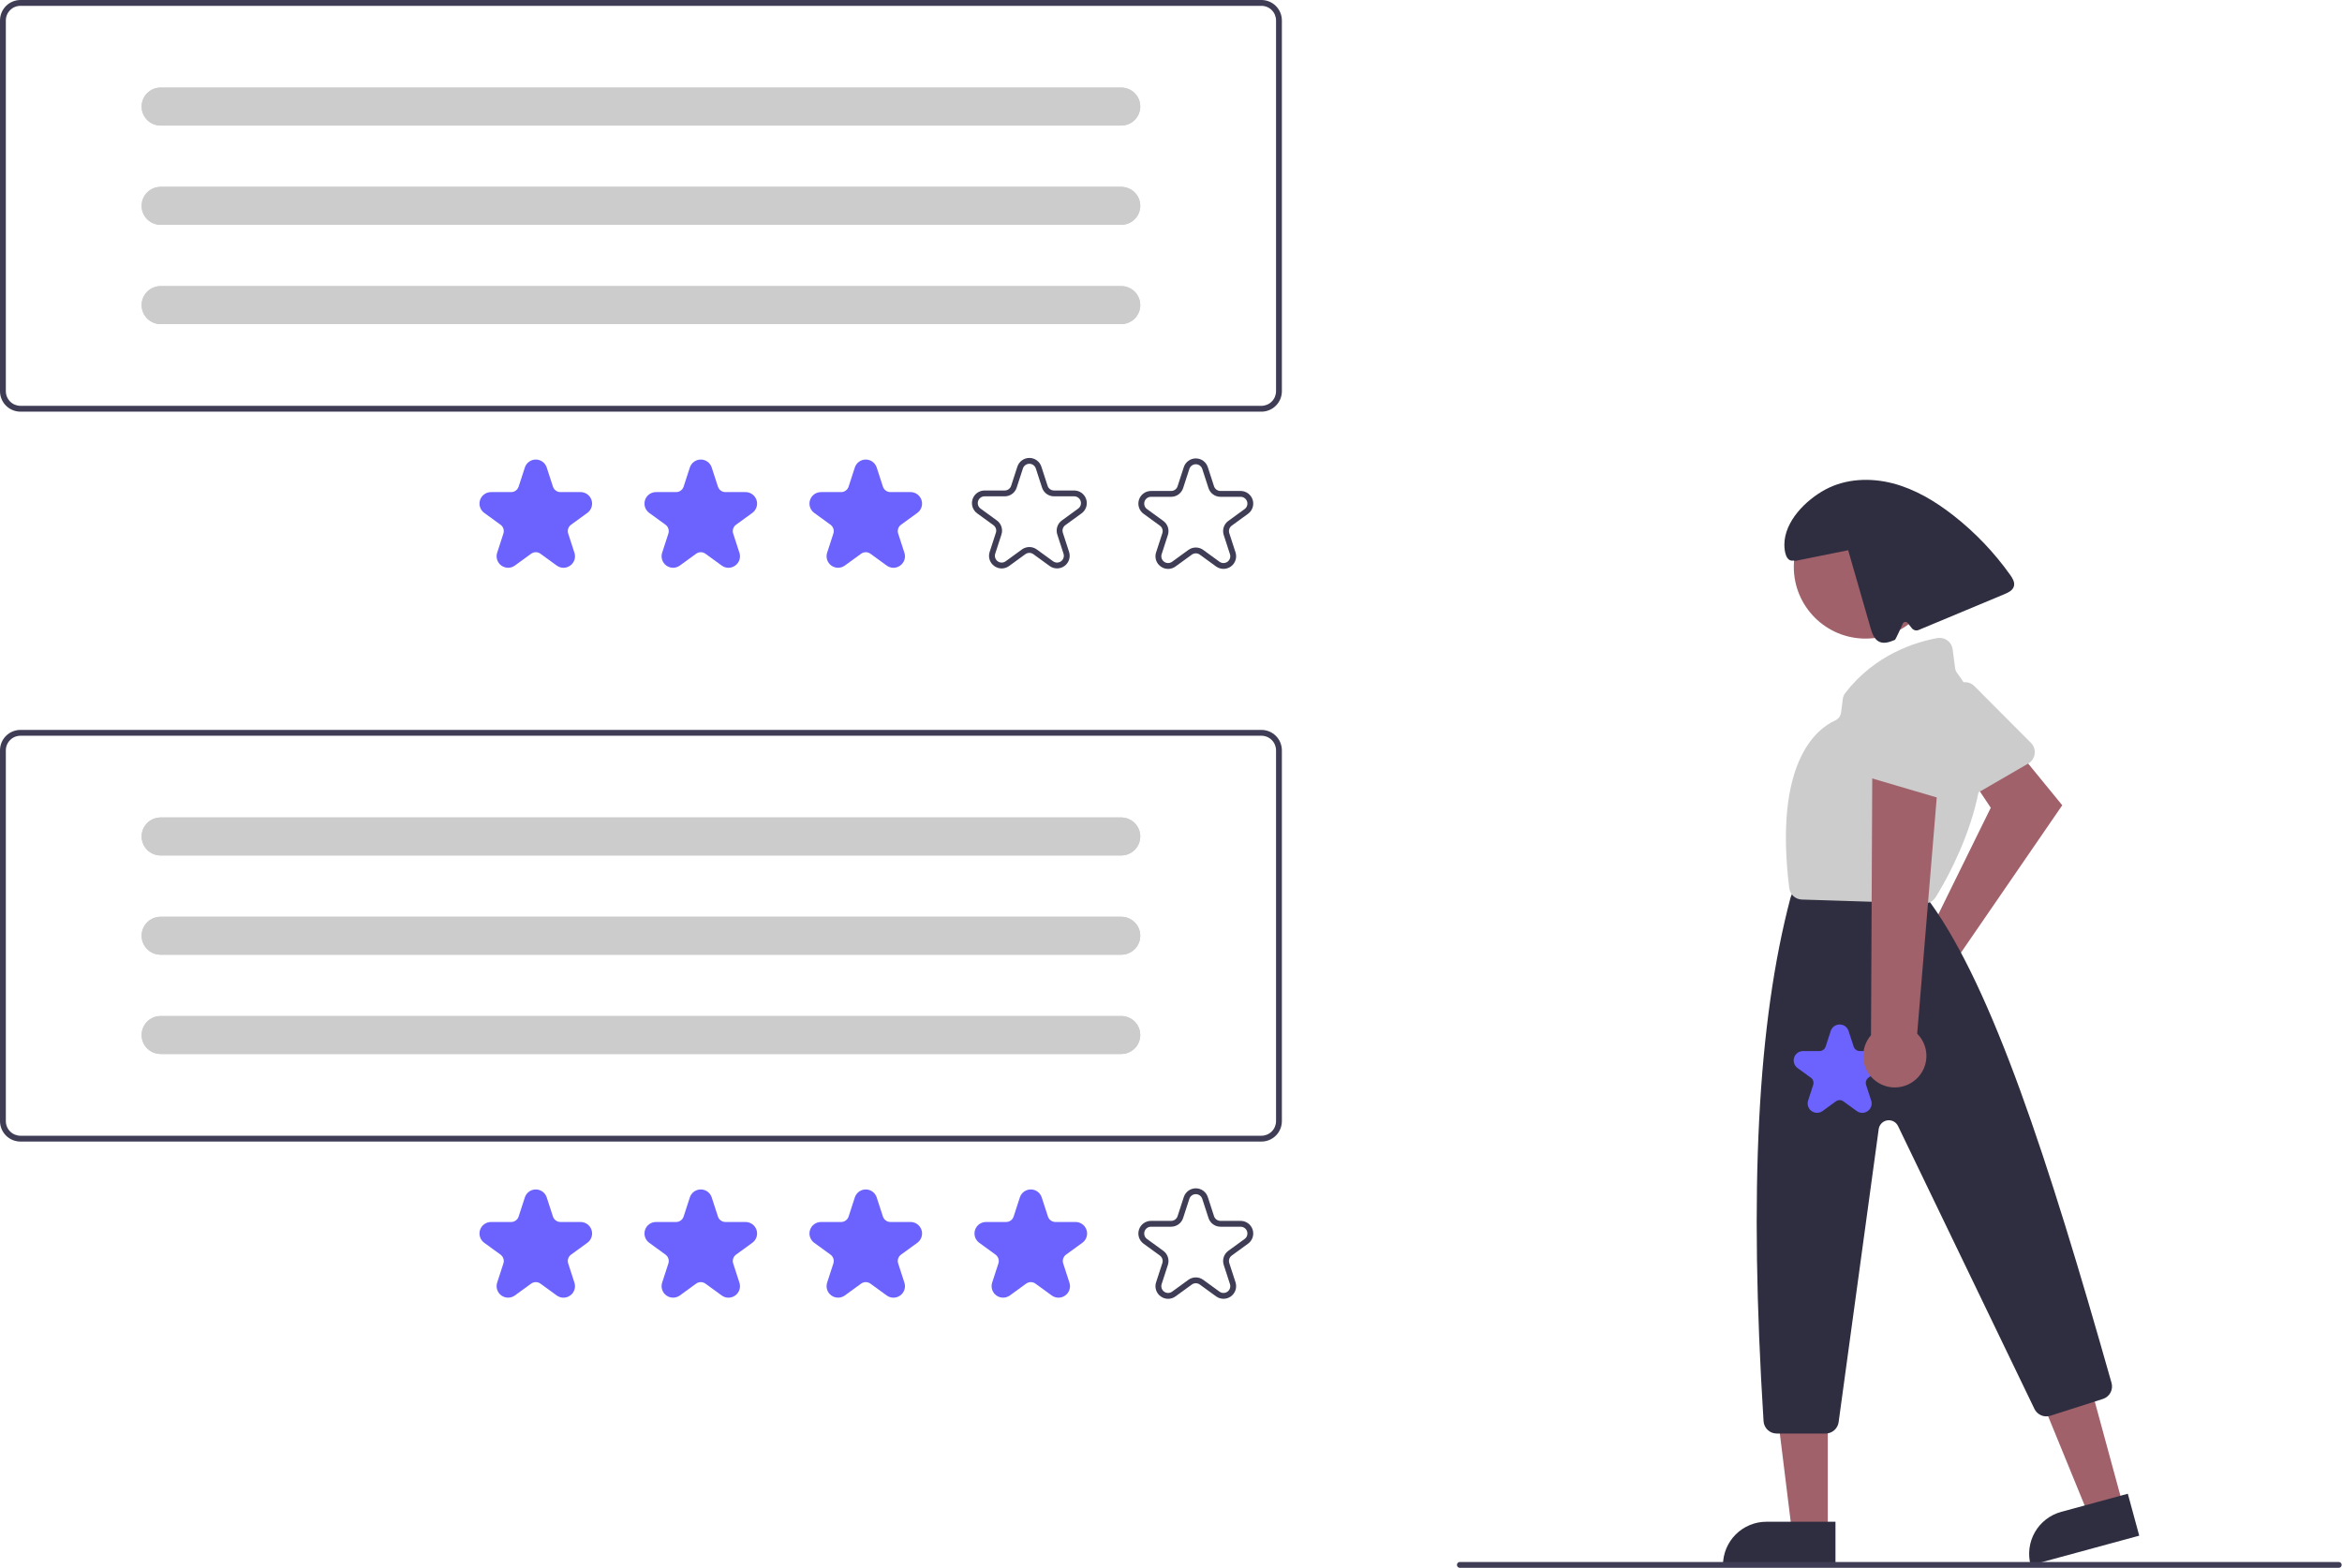 <svg width="233" height="156" viewBox="0 0 233 156" fill="none" xmlns="http://www.w3.org/2000/svg">
<g clip-path="url(#clip0_909_33634)">
<path d="M191.225 93.398C191.379 93.352 191.536 93.318 191.696 93.297L198.057 80.371L196.115 77.459L200.126 73.954L205.169 80.124L194.899 95.07C195.152 95.635 195.226 96.264 195.113 96.872C195 97.481 194.704 98.041 194.264 98.477C193.825 98.913 193.263 99.206 192.654 99.315C192.044 99.424 191.416 99.346 190.853 99.089C190.289 98.833 189.817 98.411 189.499 97.879C189.181 97.348 189.033 96.733 189.073 96.115C189.113 95.497 189.341 94.906 189.725 94.421C190.11 93.936 190.633 93.579 191.225 93.398Z" fill="#A0616A"/>
<path d="M202.083 75.739C201.996 75.831 201.897 75.909 201.788 75.972L195.279 79.745C195.122 79.836 194.949 79.893 194.769 79.913C194.589 79.933 194.407 79.916 194.235 79.862C194.062 79.809 193.902 79.72 193.766 79.601C193.629 79.483 193.519 79.337 193.442 79.174L190.276 72.485C190.141 72.204 190.112 71.883 190.194 71.582C190.276 71.281 190.464 71.02 190.722 70.846L194.757 68.101C195.009 67.93 195.313 67.852 195.616 67.88C195.92 67.909 196.203 68.043 196.418 68.259L202.058 73.918C202.298 74.159 202.435 74.484 202.439 74.824C202.444 75.163 202.316 75.492 202.083 75.739Z" fill="#CCCCCC"/>
<path d="M211.222 149.809L207.785 150.744L202.543 137.934L207.615 136.554L211.222 149.809Z" fill="#A0616A"/>
<path d="M205.064 150.43L211.691 148.627L212.827 152.8L202.026 155.738C201.877 155.19 201.837 154.618 201.909 154.055C201.981 153.492 202.163 152.948 202.445 152.455C202.727 151.962 203.104 151.53 203.553 151.182C204.002 150.835 204.516 150.579 205.064 150.43Z" fill="#2F2E41"/>
<path d="M181.842 152.431L178.28 152.431L176.586 138.694L181.842 138.694L181.842 152.431Z" fill="#A0616A"/>
<path d="M175.739 151.414H182.607V155.738H171.414C171.414 155.17 171.526 154.608 171.743 154.083C171.961 153.559 172.279 153.082 172.681 152.68C173.082 152.279 173.559 151.96 174.084 151.743C174.608 151.525 175.171 151.414 175.739 151.414Z" fill="#2F2E41"/>
<path d="M185.596 63.541C189.537 63.541 192.731 60.346 192.731 56.406C192.731 52.465 189.537 49.27 185.596 49.27C181.655 49.27 178.461 52.465 178.461 56.406C178.461 60.346 181.655 63.541 185.596 63.541Z" fill="#A0616A"/>
<path d="M181.625 142.637H176.758C176.425 142.636 176.105 142.509 175.863 142.282C175.62 142.054 175.473 141.742 175.452 141.41C174.002 118.356 174.85 101.818 178.122 89.366C178.136 89.311 178.154 89.258 178.175 89.205L178.435 88.554C178.531 88.311 178.699 88.102 178.915 87.956C179.132 87.809 179.388 87.731 179.649 87.732H189.657C189.846 87.732 190.032 87.772 190.204 87.851C190.375 87.93 190.527 88.045 190.65 88.188L192.009 89.775C192.036 89.805 192.061 89.837 192.085 89.87C198.215 98.418 203.708 115.131 210.07 137.593C210.164 137.92 210.127 138.27 209.966 138.57C209.806 138.869 209.535 139.094 209.211 139.196L203.98 140.87C203.68 140.964 203.356 140.948 203.067 140.824C202.777 140.699 202.542 140.475 202.404 140.192L188.831 112.041C188.736 111.844 188.581 111.683 188.387 111.582C188.194 111.48 187.973 111.444 187.757 111.478C187.541 111.512 187.342 111.615 187.189 111.771C187.036 111.927 186.938 112.128 186.908 112.344L182.92 141.507C182.876 141.819 182.721 142.106 182.483 142.313C182.245 142.521 181.941 142.636 181.625 142.637Z" fill="#2F2E41"/>
<path d="M191.463 89.891C191.449 89.891 191.436 89.89 191.422 89.89L179.265 89.506C178.952 89.497 178.653 89.377 178.422 89.166C178.192 88.955 178.044 88.668 178.007 88.358C176.466 75.883 180.693 72.541 182.581 71.683C182.739 71.612 182.876 71.501 182.978 71.362C183.081 71.222 183.145 71.058 183.166 70.886L183.329 69.579C183.357 69.348 183.446 69.129 183.588 68.944C186.549 65.108 190.593 63.88 192.739 63.489C192.913 63.458 193.092 63.462 193.264 63.502C193.437 63.542 193.599 63.616 193.742 63.721C193.885 63.825 194.005 63.958 194.094 64.11C194.184 64.263 194.242 64.432 194.265 64.607L194.51 66.485C194.535 66.664 194.606 66.833 194.717 66.976C200.893 75.05 194.013 86.971 192.571 89.278C192.453 89.465 192.289 89.62 192.096 89.727C191.902 89.834 191.684 89.89 191.463 89.891Z" fill="#CCCCCC"/>
<path d="M199.993 57.209C198.401 54.968 196.493 52.969 194.327 51.277C192.526 49.87 190.522 48.669 188.311 48.094C186.099 47.519 183.657 47.617 181.64 48.689C179.622 49.761 177.536 51.892 177.523 54.176C177.52 54.91 177.706 55.904 178.429 55.776L178.638 55.804C180.382 55.452 182.126 55.1 183.869 54.748C184.612 57.325 185.355 59.902 186.097 62.48C186.254 63.023 186.464 63.63 186.979 63.862C187.465 64.08 188.026 63.874 188.518 63.669C188.599 63.636 189.293 62.077 189.293 62.077C189.31 62.028 189.34 61.985 189.38 61.952C189.42 61.919 189.468 61.897 189.519 61.888C189.57 61.88 189.622 61.885 189.67 61.903C189.719 61.922 189.761 61.953 189.793 61.993L190.206 62.509C190.285 62.607 190.393 62.677 190.516 62.709C190.638 62.74 190.767 62.73 190.883 62.682C193.727 61.495 196.571 60.308 199.414 59.121C199.807 58.957 200.246 58.742 200.36 58.332C200.47 57.939 200.229 57.541 199.993 57.209Z" fill="#2F2E41"/>
<path d="M232.677 156H145.236C145.159 156 145.085 155.969 145.03 155.915C144.976 155.86 144.945 155.786 144.945 155.709C144.945 155.632 144.976 155.559 145.03 155.504C145.085 155.45 145.159 155.419 145.236 155.419H232.677C232.754 155.419 232.828 155.45 232.883 155.504C232.937 155.559 232.968 155.632 232.968 155.709C232.968 155.786 232.937 155.86 232.883 155.915C232.828 155.969 232.754 156 232.677 156Z" fill="#3F3D56"/>
<path d="M185.271 110.729C185.073 110.728 184.881 110.665 184.722 110.547L183.4 109.587C183.29 109.507 183.158 109.463 183.022 109.463C182.886 109.463 182.753 109.507 182.644 109.587L181.321 110.547C181.162 110.663 180.97 110.726 180.773 110.726C180.576 110.726 180.384 110.663 180.224 110.547C180.065 110.432 179.946 110.268 179.885 110.081C179.824 109.893 179.824 109.691 179.885 109.504L180.39 107.949C180.432 107.82 180.432 107.681 180.39 107.552C180.348 107.423 180.266 107.31 180.156 107.23L178.834 106.27C178.675 106.154 178.556 105.99 178.495 105.803C178.434 105.615 178.434 105.413 178.495 105.226C178.556 105.038 178.675 104.875 178.834 104.759C178.994 104.643 179.186 104.581 179.383 104.581H181.017C181.153 104.581 181.285 104.538 181.395 104.458C181.505 104.379 181.587 104.266 181.629 104.137L182.134 102.582C182.195 102.395 182.313 102.231 182.473 102.115C182.632 101.999 182.825 101.937 183.022 101.937C183.219 101.937 183.411 101.999 183.57 102.115C183.73 102.231 183.849 102.395 183.909 102.582L184.415 104.137C184.456 104.266 184.538 104.379 184.648 104.458C184.758 104.538 184.89 104.581 185.026 104.581H186.661C186.858 104.581 187.05 104.643 187.209 104.759C187.369 104.875 187.487 105.038 187.548 105.226C187.609 105.413 187.609 105.615 187.548 105.803C187.488 105.99 187.369 106.154 187.209 106.27L185.887 107.23C185.777 107.31 185.695 107.423 185.653 107.552C185.611 107.681 185.611 107.82 185.653 107.949L186.159 109.504C186.222 109.691 186.223 109.894 186.162 110.082C186.101 110.27 185.981 110.433 185.819 110.547C185.66 110.665 185.468 110.728 185.271 110.729Z" fill="#6C63FF"/>
<path d="M190.327 107.621C190.701 107.359 191.012 107.019 191.24 106.623C191.467 106.228 191.606 105.787 191.644 105.333C191.683 104.878 191.622 104.421 191.465 103.992C191.308 103.564 191.059 103.175 190.736 102.853L192.994 75.584L186.27 76.508L186.142 103.004C185.638 103.583 185.364 104.327 185.371 105.095C185.379 105.863 185.668 106.602 186.184 107.171C186.7 107.74 187.406 108.1 188.17 108.183C188.934 108.266 189.701 108.066 190.327 107.621Z" fill="#A0616A"/>
<path d="M193.434 79.511C193.309 79.51 193.183 79.492 193.063 79.457L185.845 77.334C185.671 77.283 185.51 77.196 185.372 77.08C185.233 76.963 185.121 76.82 185.041 76.657C184.961 76.495 184.915 76.318 184.908 76.137C184.9 75.957 184.929 75.776 184.994 75.608L187.666 68.707C187.777 68.416 187.989 68.174 188.264 68.026C188.539 67.879 188.858 67.834 189.162 67.902L193.931 68.939C194.229 69.004 194.494 69.17 194.682 69.41C194.87 69.65 194.968 69.948 194.96 70.252L194.738 78.239C194.729 78.579 194.587 78.901 194.344 79.139C194.101 79.376 193.774 79.509 193.434 79.511Z" fill="#CCCCCC"/>
<path d="M125.497 113.587H2.034C1.494 113.586 0.978 113.372 0.596 112.991C0.215 112.609 0.001 112.092 0 111.553V74.659C0.001 74.12 0.215 73.603 0.596 73.222C0.978 72.841 1.494 72.627 2.034 72.626H125.497C126.036 72.627 126.553 72.841 126.935 73.222C127.316 73.603 127.53 74.12 127.531 74.659V111.553C127.53 112.092 127.316 112.609 126.935 112.991C126.553 113.372 126.036 113.586 125.497 113.587ZM2.034 73.207C1.648 73.207 1.279 73.361 1.007 73.633C0.735 73.905 0.581 74.274 0.581 74.659V111.553C0.581 111.938 0.735 112.308 1.007 112.58C1.279 112.852 1.648 113.005 2.034 113.006H125.497C125.882 113.005 126.252 112.852 126.524 112.58C126.796 112.308 126.949 111.938 126.95 111.553V74.659C126.949 74.274 126.796 73.905 126.524 73.633C126.252 73.361 125.882 73.207 125.497 73.207H2.034Z" fill="#3F3D56"/>
<path d="M56.06 129.121C55.818 129.12 55.582 129.042 55.388 128.899L53.768 127.722C53.633 127.624 53.471 127.571 53.305 127.571C53.138 127.571 52.976 127.624 52.842 127.722L51.222 128.899C51.026 129.041 50.791 129.117 50.55 129.117C50.308 129.117 50.073 129.041 49.877 128.899C49.682 128.757 49.537 128.557 49.462 128.327C49.387 128.097 49.387 127.85 49.462 127.62L50.081 125.716C50.132 125.558 50.133 125.387 50.081 125.229C50.03 125.071 49.929 124.933 49.794 124.835L48.175 123.658C47.979 123.516 47.834 123.316 47.759 123.086C47.684 122.857 47.684 122.609 47.759 122.38C47.834 122.15 47.979 121.95 48.175 121.808C48.37 121.666 48.605 121.589 48.847 121.589H50.849C51.016 121.59 51.178 121.537 51.312 121.439C51.447 121.342 51.547 121.204 51.598 121.045L52.217 119.141C52.292 118.911 52.437 118.711 52.632 118.569C52.828 118.427 53.063 118.351 53.305 118.351C53.546 118.351 53.782 118.427 53.977 118.569C54.172 118.711 54.318 118.911 54.392 119.141L55.011 121.045C55.062 121.204 55.162 121.342 55.297 121.439C55.431 121.537 55.594 121.59 55.76 121.589H57.763C58.004 121.589 58.239 121.666 58.435 121.808C58.63 121.95 58.776 122.15 58.85 122.38C58.925 122.609 58.925 122.857 58.85 123.086C58.776 123.316 58.63 123.516 58.435 123.658L56.815 124.835C56.68 124.933 56.58 125.071 56.528 125.229C56.477 125.387 56.477 125.558 56.529 125.716L57.147 127.62C57.225 127.85 57.226 128.098 57.151 128.328C57.076 128.559 56.929 128.759 56.732 128.899C56.537 129.042 56.302 129.12 56.06 129.121Z" fill="#6C63FF"/>
<path d="M72.474 129.121C72.232 129.12 71.996 129.042 71.802 128.899L70.182 127.722C70.047 127.624 69.885 127.571 69.719 127.571C69.552 127.571 69.39 127.624 69.256 127.722L67.636 128.899C67.44 129.041 67.205 129.117 66.963 129.117C66.722 129.117 66.487 129.041 66.291 128.899C66.096 128.757 65.951 128.557 65.876 128.327C65.801 128.097 65.801 127.85 65.876 127.62L66.495 125.716C66.546 125.558 66.546 125.387 66.495 125.229C66.444 125.071 66.343 124.933 66.209 124.835L64.588 123.658C64.393 123.516 64.248 123.316 64.173 123.086C64.099 122.857 64.099 122.609 64.173 122.38C64.248 122.15 64.393 121.95 64.589 121.808C64.784 121.666 65.019 121.589 65.261 121.589H67.263C67.43 121.59 67.592 121.537 67.726 121.439C67.861 121.342 67.961 121.204 68.012 121.045L68.631 119.141C68.706 118.911 68.851 118.711 69.046 118.569C69.242 118.427 69.477 118.351 69.719 118.351C69.96 118.351 70.195 118.427 70.391 118.569C70.586 118.711 70.732 118.911 70.806 119.141L71.425 121.045C71.476 121.204 71.576 121.342 71.711 121.439C71.846 121.537 72.008 121.59 72.174 121.589H74.177C74.418 121.589 74.653 121.666 74.849 121.808C75.044 121.95 75.189 122.15 75.264 122.38C75.339 122.609 75.339 122.857 75.264 123.086C75.189 123.316 75.044 123.516 74.849 123.658L73.229 124.835C73.094 124.933 72.994 125.071 72.942 125.229C72.891 125.387 72.891 125.558 72.943 125.716L73.561 127.62C73.639 127.85 73.64 128.098 73.565 128.328C73.49 128.559 73.343 128.759 73.146 128.899C72.951 129.042 72.716 129.12 72.474 129.121Z" fill="#6C63FF"/>
<path d="M88.888 129.121C88.646 129.12 88.41 129.042 88.216 128.899L86.596 127.722C86.461 127.624 86.299 127.571 86.133 127.571C85.966 127.571 85.804 127.624 85.67 127.722L84.05 128.899C83.854 129.041 83.619 129.117 83.378 129.117C83.136 129.117 82.901 129.041 82.705 128.899C82.51 128.757 82.365 128.557 82.29 128.327C82.215 128.097 82.215 127.85 82.29 127.62L82.909 125.716C82.96 125.558 82.961 125.387 82.909 125.229C82.858 125.071 82.757 124.933 82.623 124.835L81.003 123.658C80.807 123.516 80.662 123.316 80.587 123.086C80.513 122.857 80.513 122.609 80.587 122.38C80.662 122.15 80.807 121.95 81.003 121.808C81.198 121.666 81.433 121.589 81.675 121.589H83.677C83.844 121.59 84.006 121.537 84.14 121.439C84.275 121.342 84.375 121.204 84.426 121.045L85.045 119.141C85.12 118.911 85.265 118.711 85.46 118.569C85.656 118.427 85.891 118.351 86.133 118.351C86.374 118.351 86.609 118.427 86.805 118.569C87 118.711 87.146 118.911 87.22 119.141L87.839 121.045C87.89 121.204 87.99 121.342 88.125 121.439C88.26 121.537 88.422 121.59 88.588 121.589H90.591C90.832 121.589 91.067 121.666 91.263 121.808C91.458 121.95 91.603 122.15 91.678 122.38C91.753 122.609 91.753 122.857 91.678 123.086C91.604 123.316 91.458 123.516 91.263 123.658L89.643 124.835C89.508 124.933 89.408 125.071 89.356 125.229C89.305 125.387 89.305 125.558 89.357 125.716L89.975 127.62C90.053 127.85 90.054 128.098 89.979 128.328C89.904 128.559 89.757 128.759 89.56 128.899C89.365 129.042 89.13 129.12 88.888 129.121Z" fill="#6C63FF"/>
<path d="M105.306 129.121C105.064 129.12 104.828 129.042 104.634 128.899L103.014 127.722C102.879 127.624 102.717 127.571 102.551 127.571C102.384 127.571 102.222 127.624 102.088 127.722L100.468 128.899C100.272 129.041 100.037 129.117 99.796 129.117C99.554 129.117 99.319 129.041 99.124 128.899C98.928 128.757 98.783 128.557 98.708 128.327C98.633 128.097 98.633 127.85 98.708 127.62L99.327 125.716C99.379 125.558 99.379 125.387 99.327 125.229C99.276 125.071 99.175 124.933 99.04 124.835L97.421 123.658C97.225 123.516 97.08 123.316 97.005 123.086C96.931 122.857 96.931 122.609 97.005 122.38C97.08 122.15 97.225 121.95 97.421 121.808C97.616 121.666 97.851 121.589 98.093 121.589H100.095C100.262 121.59 100.424 121.537 100.558 121.439C100.693 121.342 100.793 121.204 100.844 121.045L101.463 119.141C101.538 118.911 101.683 118.711 101.878 118.569C102.074 118.427 102.309 118.351 102.551 118.351C102.792 118.351 103.028 118.427 103.223 118.569C103.418 118.711 103.564 118.911 103.638 119.141L104.257 121.045C104.308 121.204 104.408 121.342 104.543 121.439C104.678 121.537 104.84 121.59 105.006 121.589H107.009C107.25 121.589 107.485 121.666 107.681 121.808C107.876 121.95 108.022 122.15 108.096 122.38C108.171 122.609 108.171 122.857 108.096 123.086C108.022 123.316 107.876 123.516 107.681 123.658L106.061 124.835C105.926 124.933 105.826 125.071 105.774 125.229C105.723 125.387 105.723 125.558 105.775 125.716L106.393 127.62C106.471 127.85 106.472 128.098 106.397 128.328C106.323 128.559 106.176 128.759 105.978 128.899C105.783 129.042 105.548 129.12 105.306 129.121Z" fill="#6C63FF"/>
<path d="M116.213 129.234C115.947 129.233 115.689 129.148 115.475 128.99C115.258 128.836 115.096 128.616 115.014 128.363C114.932 128.11 114.933 127.837 115.018 127.585L115.637 125.681C115.681 125.545 115.681 125.399 115.637 125.264C115.593 125.128 115.507 125.01 115.392 124.926L113.772 123.749C113.557 123.593 113.397 123.373 113.315 123.121C113.233 122.869 113.233 122.597 113.315 122.345C113.397 122.092 113.557 121.873 113.772 121.717C113.986 121.561 114.245 121.477 114.51 121.477H116.513C116.655 121.477 116.794 121.432 116.91 121.348C117.025 121.264 117.111 121.146 117.155 121.01L117.773 119.106C117.855 118.854 118.015 118.634 118.23 118.478C118.444 118.322 118.703 118.238 118.968 118.238C119.233 118.238 119.492 118.322 119.706 118.478C119.921 118.634 120.081 118.854 120.163 119.106L120.781 121.01C120.825 121.146 120.911 121.264 121.026 121.348C121.142 121.432 121.281 121.477 121.424 121.477H123.426C123.691 121.477 123.95 121.561 124.164 121.717C124.379 121.873 124.539 122.093 124.621 122.345C124.703 122.597 124.703 122.869 124.621 123.121C124.539 123.373 124.379 123.593 124.164 123.749L122.544 124.926C122.429 125.01 122.343 125.128 122.299 125.264C122.255 125.399 122.255 125.545 122.299 125.681L122.918 127.585C123 127.838 123 128.109 122.918 128.362C122.836 128.614 122.676 128.834 122.461 128.99C122.247 129.146 121.988 129.23 121.723 129.23C121.458 129.23 121.199 129.146 120.985 128.99L119.365 127.813C119.25 127.729 119.111 127.683 118.968 127.683C118.825 127.683 118.686 127.729 118.571 127.813L116.951 128.99C116.737 129.148 116.479 129.233 116.213 129.234ZM118.968 127.102C119.233 127.102 119.492 127.186 119.706 127.343L121.326 128.52C121.442 128.604 121.58 128.649 121.723 128.649C121.866 128.649 122.005 128.604 122.12 128.52C122.235 128.436 122.321 128.318 122.365 128.182C122.409 128.047 122.409 127.901 122.365 127.765L121.746 125.861C121.664 125.608 121.664 125.336 121.746 125.084C121.828 124.832 121.988 124.612 122.203 124.456L123.823 123.279C123.938 123.195 124.024 123.077 124.068 122.942C124.112 122.806 124.112 122.66 124.068 122.524C124.024 122.389 123.938 122.271 123.823 122.187C123.707 122.103 123.568 122.058 123.426 122.058H121.424C121.158 122.058 120.899 121.975 120.685 121.819C120.47 121.663 120.31 121.442 120.229 121.19L119.61 119.286C119.566 119.15 119.48 119.032 119.365 118.948C119.249 118.864 119.111 118.819 118.968 118.819C118.825 118.819 118.686 118.864 118.571 118.948C118.456 119.032 118.37 119.15 118.326 119.286L117.707 121.19C117.626 121.442 117.466 121.663 117.251 121.819C117.037 121.975 116.778 122.058 116.512 122.058H114.51C114.368 122.058 114.229 122.103 114.113 122.187C113.998 122.271 113.912 122.389 113.868 122.524C113.824 122.66 113.824 122.806 113.868 122.942C113.912 123.077 113.998 123.195 114.113 123.279L115.733 124.456C115.948 124.612 116.108 124.832 116.19 125.084C116.272 125.336 116.272 125.608 116.19 125.861L115.571 127.765C115.527 127.901 115.527 128.047 115.571 128.182C115.615 128.318 115.701 128.436 115.816 128.52C115.931 128.604 116.07 128.649 116.213 128.649C116.355 128.649 116.494 128.604 116.61 128.52L118.23 127.343C118.444 127.186 118.703 127.102 118.968 127.102Z" fill="#3F3D56"/>
<path d="M15.978 81.341C15.477 81.341 14.997 81.54 14.643 81.894C14.289 82.248 14.09 82.728 14.09 83.229C14.09 83.73 14.289 84.21 14.643 84.564C14.997 84.918 15.477 85.117 15.978 85.117H111.554C112.054 85.117 112.535 84.918 112.889 84.564C113.243 84.21 113.442 83.73 113.442 83.229C113.442 82.728 113.243 82.248 112.889 81.894C112.535 81.54 112.054 81.341 111.554 81.341H15.978Z" fill="#CCCCCC"/>
<path d="M15.978 91.218C15.477 91.218 14.997 91.417 14.643 91.771C14.289 92.125 14.09 92.605 14.09 93.106C14.09 93.607 14.289 94.087 14.643 94.441C14.997 94.795 15.477 94.994 15.978 94.994H111.554C112.054 94.994 112.535 94.795 112.889 94.441C113.243 94.087 113.442 93.607 113.442 93.106C113.442 92.605 113.243 92.125 112.889 91.771C112.535 91.417 112.054 91.218 111.554 91.218H15.978Z" fill="#CCCCCC"/>
<path d="M15.978 101.095C15.477 101.095 14.997 101.294 14.643 101.648C14.289 102.002 14.09 102.483 14.09 102.983C14.09 103.484 14.289 103.965 14.643 104.319C14.997 104.673 15.477 104.872 15.978 104.872H111.554C112.054 104.872 112.535 104.673 112.889 104.319C113.243 103.965 113.442 103.484 113.442 102.983C113.442 102.483 113.243 102.002 112.889 101.648C112.535 101.294 112.054 101.095 111.554 101.095H15.978Z" fill="#CCCCCC"/>
<path d="M15.978 81.341C15.477 81.341 14.997 81.54 14.643 81.894C14.289 82.248 14.09 82.728 14.09 83.229C14.09 83.73 14.289 84.21 14.643 84.564C14.997 84.918 15.477 85.117 15.978 85.117H111.554C112.054 85.117 112.535 84.918 112.889 84.564C113.243 84.21 113.442 83.73 113.442 83.229C113.442 82.728 113.243 82.248 112.889 81.894C112.535 81.54 112.054 81.341 111.554 81.341H15.978Z" fill="#CCCCCC"/>
<path d="M15.978 91.218C15.477 91.218 14.997 91.417 14.643 91.771C14.289 92.125 14.09 92.605 14.09 93.106C14.09 93.607 14.289 94.087 14.643 94.441C14.997 94.795 15.477 94.994 15.978 94.994H111.554C112.054 94.994 112.535 94.795 112.889 94.441C113.243 94.087 113.442 93.607 113.442 93.106C113.442 92.605 113.243 92.125 112.889 91.771C112.535 91.417 112.054 91.218 111.554 91.218H15.978Z" fill="#CCCCCC"/>
<path d="M15.978 101.095C15.477 101.095 14.997 101.294 14.643 101.648C14.289 102.002 14.09 102.483 14.09 102.983C14.09 103.484 14.289 103.965 14.643 104.319C14.997 104.673 15.477 104.872 15.978 104.872H111.554C112.054 104.872 112.535 104.673 112.889 104.319C113.243 103.965 113.442 103.484 113.442 102.983C113.442 102.483 113.243 102.002 112.889 101.648C112.535 101.294 112.054 101.095 111.554 101.095H15.978Z" fill="#CCCCCC"/>
<path d="M125.497 40.961H2.034C1.494 40.96 0.978 40.746 0.596 40.365C0.215 39.983 0.001 39.467 0 38.927V2.034C0.001 1.494 0.215 0.978 0.596 0.596C0.978 0.215 1.494 0.001 2.034 0H125.497C126.036 0.001 126.553 0.215 126.935 0.596C127.316 0.978 127.53 1.494 127.531 2.034V38.927C127.53 39.467 127.316 39.983 126.935 40.365C126.553 40.746 126.036 40.96 125.497 40.961ZM2.034 0.581C1.648 0.581 1.279 0.735 1.007 1.007C0.735 1.279 0.581 1.648 0.581 2.034V38.927C0.581 39.312 0.735 39.682 1.007 39.954C1.279 40.226 1.648 40.379 2.034 40.38H125.497C125.882 40.379 126.252 40.226 126.524 39.954C126.796 39.682 126.949 39.312 126.95 38.927V2.034C126.949 1.648 126.796 1.279 126.524 1.007C126.252 0.735 125.882 0.581 125.497 0.581H2.034Z" fill="#3F3D56"/>
<path d="M56.06 56.496C55.818 56.495 55.582 56.417 55.388 56.273L53.768 55.096C53.633 54.998 53.471 54.945 53.305 54.945C53.138 54.945 52.976 54.998 52.842 55.096L51.222 56.273C51.026 56.415 50.791 56.492 50.55 56.492C50.308 56.492 50.073 56.415 49.877 56.273C49.682 56.131 49.537 55.931 49.462 55.702C49.387 55.472 49.387 55.224 49.462 54.995L50.081 53.09C50.132 52.932 50.133 52.762 50.081 52.603C50.03 52.445 49.929 52.307 49.794 52.21L48.175 51.033C47.979 50.891 47.834 50.691 47.759 50.461C47.684 50.231 47.684 49.984 47.759 49.754C47.834 49.525 47.979 49.324 48.175 49.182C48.37 49.04 48.605 48.964 48.847 48.964H50.849C51.016 48.964 51.178 48.912 51.312 48.814C51.447 48.716 51.547 48.578 51.598 48.42L52.217 46.515C52.292 46.286 52.437 46.086 52.632 45.944C52.828 45.802 53.063 45.725 53.305 45.725C53.546 45.725 53.782 45.802 53.977 45.944C54.172 46.086 54.318 46.286 54.392 46.515L55.011 48.42C55.062 48.578 55.162 48.716 55.297 48.814C55.431 48.912 55.594 48.964 55.76 48.964H57.763C58.004 48.964 58.239 49.041 58.435 49.182C58.63 49.324 58.776 49.525 58.85 49.754C58.925 49.984 58.925 50.231 58.85 50.461C58.776 50.691 58.63 50.891 58.435 51.033L56.815 52.21C56.68 52.307 56.58 52.445 56.528 52.603C56.477 52.762 56.477 52.932 56.529 53.09L57.147 54.995C57.225 55.224 57.226 55.472 57.151 55.703C57.076 55.933 56.929 56.133 56.732 56.273C56.537 56.417 56.302 56.495 56.06 56.496Z" fill="#6C63FF"/>
<path d="M72.474 56.496C72.232 56.495 71.996 56.417 71.802 56.273L70.182 55.096C70.047 54.998 69.885 54.945 69.719 54.945C69.552 54.945 69.39 54.998 69.256 55.096L67.636 56.273C67.44 56.415 67.205 56.492 66.963 56.492C66.722 56.492 66.487 56.415 66.291 56.273C66.096 56.131 65.951 55.931 65.876 55.702C65.801 55.472 65.801 55.224 65.876 54.995L66.495 53.09C66.546 52.932 66.546 52.762 66.495 52.603C66.444 52.445 66.343 52.307 66.209 52.21L64.588 51.033C64.393 50.891 64.248 50.691 64.173 50.461C64.099 50.231 64.099 49.984 64.173 49.754C64.248 49.525 64.393 49.324 64.589 49.182C64.784 49.041 65.019 48.964 65.261 48.964H67.263C67.43 48.964 67.592 48.912 67.726 48.814C67.861 48.716 67.961 48.578 68.012 48.42L68.631 46.515C68.706 46.286 68.851 46.086 69.046 45.944C69.242 45.802 69.477 45.725 69.719 45.725C69.96 45.725 70.195 45.802 70.391 45.944C70.586 46.086 70.732 46.286 70.806 46.515L71.425 48.42C71.476 48.578 71.576 48.716 71.711 48.814C71.846 48.912 72.008 48.964 72.174 48.964H74.177C74.418 48.964 74.653 49.041 74.849 49.182C75.044 49.324 75.189 49.525 75.264 49.754C75.339 49.984 75.339 50.231 75.264 50.461C75.189 50.691 75.044 50.891 74.849 51.033L73.229 52.21C73.094 52.307 72.994 52.445 72.942 52.603C72.891 52.762 72.891 52.932 72.943 53.09L73.561 54.995C73.639 55.224 73.64 55.472 73.565 55.703C73.49 55.933 73.343 56.133 73.146 56.273C72.951 56.417 72.716 56.495 72.474 56.496Z" fill="#6C63FF"/>
<path d="M88.888 56.496C88.646 56.495 88.41 56.417 88.216 56.273L86.596 55.096C86.461 54.998 86.299 54.946 86.133 54.946C85.966 54.946 85.804 54.998 85.67 55.096L84.05 56.273C83.854 56.415 83.619 56.492 83.378 56.492C83.136 56.492 82.901 56.415 82.705 56.273C82.51 56.131 82.365 55.931 82.29 55.702C82.215 55.472 82.215 55.224 82.29 54.995L82.909 53.09C82.96 52.932 82.961 52.762 82.909 52.603C82.858 52.445 82.757 52.307 82.623 52.21L81.003 51.033C80.807 50.891 80.662 50.691 80.587 50.461C80.513 50.231 80.513 49.984 80.587 49.754C80.662 49.525 80.807 49.324 81.003 49.182C81.198 49.041 81.433 48.964 81.675 48.964H83.677C83.844 48.964 84.006 48.912 84.14 48.814C84.275 48.716 84.375 48.578 84.426 48.42L85.045 46.515C85.12 46.286 85.265 46.086 85.46 45.944C85.656 45.802 85.891 45.725 86.133 45.725C86.374 45.725 86.609 45.802 86.805 45.944C87 46.086 87.146 46.286 87.22 46.515L87.839 48.42C87.89 48.578 87.99 48.716 88.125 48.814C88.26 48.912 88.422 48.964 88.588 48.964H90.591C90.832 48.964 91.067 49.041 91.263 49.182C91.458 49.324 91.603 49.525 91.678 49.754C91.753 49.984 91.753 50.231 91.678 50.461C91.604 50.691 91.458 50.891 91.263 51.033L89.643 52.21C89.508 52.307 89.408 52.445 89.356 52.603C89.305 52.762 89.305 52.932 89.357 53.09L89.975 54.995C90.053 55.224 90.054 55.472 89.979 55.703C89.904 55.933 89.757 56.133 89.56 56.273C89.365 56.417 89.13 56.495 88.888 56.496Z" fill="#6C63FF"/>
<path d="M116.213 56.608C115.947 56.607 115.689 56.522 115.475 56.364C115.258 56.21 115.096 55.99 115.014 55.737C114.932 55.484 114.933 55.212 115.018 54.96L115.637 53.055C115.681 52.92 115.681 52.774 115.637 52.638C115.593 52.502 115.507 52.384 115.392 52.301L113.772 51.123C113.557 50.968 113.397 50.748 113.315 50.495C113.233 50.243 113.233 49.971 113.315 49.719C113.397 49.467 113.557 49.247 113.772 49.091C113.986 48.935 114.245 48.851 114.51 48.851H116.513C116.655 48.851 116.794 48.806 116.91 48.722C117.025 48.639 117.111 48.52 117.155 48.385L117.773 46.48C117.855 46.228 118.015 46.008 118.23 45.852C118.444 45.696 118.703 45.612 118.968 45.612C119.233 45.612 119.492 45.696 119.706 45.852C119.921 46.008 120.081 46.228 120.163 46.48L120.781 48.385C120.825 48.52 120.911 48.639 121.026 48.722C121.142 48.806 121.281 48.851 121.424 48.851H123.426C123.691 48.851 123.95 48.935 124.164 49.091C124.379 49.247 124.539 49.467 124.621 49.719C124.703 49.971 124.703 50.243 124.621 50.495C124.539 50.748 124.379 50.968 124.164 51.123L122.544 52.301C122.429 52.384 122.343 52.502 122.299 52.638C122.255 52.774 122.255 52.92 122.299 53.055L122.918 54.96C123 55.212 123 55.484 122.918 55.736C122.836 55.988 122.676 56.208 122.461 56.364C122.247 56.52 121.988 56.604 121.723 56.604C121.458 56.604 121.199 56.52 120.985 56.364L119.365 55.187C119.25 55.103 119.111 55.058 118.968 55.058C118.825 55.058 118.686 55.103 118.571 55.187L116.951 56.364C116.737 56.522 116.479 56.607 116.213 56.608ZM118.968 54.477C119.233 54.477 119.492 54.561 119.706 54.717L121.326 55.894C121.442 55.978 121.58 56.023 121.723 56.023C121.866 56.023 122.005 55.978 122.12 55.894C122.235 55.81 122.321 55.692 122.365 55.556C122.409 55.421 122.409 55.275 122.365 55.139L121.746 53.235C121.664 52.983 121.664 52.711 121.746 52.458C121.828 52.206 121.988 51.986 122.203 51.831L123.823 50.653C123.938 50.57 124.024 50.452 124.068 50.316C124.112 50.18 124.112 50.034 124.068 49.899C124.024 49.763 123.938 49.645 123.823 49.561C123.707 49.477 123.568 49.432 123.426 49.432H121.424C121.158 49.433 120.899 49.349 120.685 49.193C120.47 49.037 120.31 48.817 120.229 48.564L119.61 46.66C119.566 46.524 119.48 46.406 119.365 46.322C119.249 46.239 119.111 46.193 118.968 46.193C118.825 46.193 118.686 46.239 118.571 46.322C118.456 46.406 118.37 46.524 118.326 46.66L117.707 48.564C117.626 48.817 117.466 49.037 117.251 49.193C117.037 49.349 116.778 49.433 116.512 49.432H114.51C114.368 49.432 114.229 49.477 114.113 49.561C113.998 49.645 113.912 49.763 113.868 49.899C113.824 50.034 113.824 50.18 113.868 50.316C113.912 50.452 113.998 50.57 114.113 50.653L115.733 51.831C115.948 51.986 116.108 52.206 116.19 52.458C116.272 52.711 116.272 52.983 116.19 53.235L115.571 55.139C115.527 55.275 115.527 55.421 115.571 55.556C115.615 55.692 115.701 55.81 115.816 55.894C115.931 55.978 116.07 56.023 116.213 56.023C116.355 56.023 116.494 55.978 116.61 55.894L118.23 54.717C118.444 54.561 118.703 54.477 118.968 54.477Z" fill="#3F3D56"/>
<path d="M99.654 56.562C99.388 56.56 99.13 56.475 98.916 56.317C98.699 56.163 98.537 55.944 98.455 55.691C98.373 55.438 98.375 55.165 98.46 54.913L99.078 53.008C99.123 52.873 99.123 52.727 99.079 52.591C99.035 52.455 98.949 52.337 98.833 52.254L97.213 51.077C96.999 50.921 96.839 50.701 96.757 50.449C96.675 50.196 96.675 49.925 96.757 49.672C96.839 49.42 96.999 49.2 97.213 49.044C97.428 48.888 97.686 48.804 97.951 48.804H99.954C100.097 48.804 100.236 48.76 100.351 48.676C100.466 48.592 100.552 48.473 100.596 48.338L101.215 46.433C101.297 46.181 101.457 45.961 101.671 45.805C101.886 45.649 102.144 45.565 102.409 45.565C102.675 45.565 102.933 45.649 103.148 45.805C103.362 45.961 103.522 46.181 103.604 46.433L104.223 48.338C104.267 48.473 104.352 48.592 104.468 48.676C104.583 48.759 104.722 48.804 104.865 48.804H106.867C107.133 48.804 107.391 48.888 107.606 49.044C107.82 49.2 107.98 49.42 108.062 49.672C108.144 49.925 108.144 50.196 108.062 50.449C107.98 50.701 107.82 50.921 107.606 51.077L105.986 52.254C105.87 52.337 105.784 52.455 105.74 52.591C105.696 52.727 105.696 52.873 105.74 53.008L106.359 54.913C106.441 55.165 106.441 55.437 106.359 55.689C106.277 55.941 106.117 56.161 105.903 56.317C105.688 56.473 105.43 56.557 105.164 56.557C104.899 56.557 104.641 56.473 104.426 56.317L102.806 55.14C102.691 55.056 102.552 55.011 102.409 55.011C102.267 55.011 102.128 55.056 102.013 55.14L100.393 56.317C100.179 56.475 99.92 56.56 99.654 56.562ZM102.409 54.43C102.675 54.43 102.933 54.514 103.148 54.67L104.768 55.847C104.883 55.931 105.022 55.976 105.164 55.976C105.307 55.976 105.446 55.931 105.561 55.847C105.677 55.763 105.763 55.645 105.807 55.51C105.851 55.374 105.851 55.228 105.807 55.092L105.188 53.188C105.105 52.936 105.105 52.664 105.187 52.411C105.269 52.159 105.429 51.939 105.644 51.784L107.264 50.606C107.379 50.523 107.465 50.405 107.509 50.269C107.553 50.133 107.553 49.987 107.509 49.852C107.465 49.716 107.379 49.598 107.264 49.514C107.149 49.43 107.01 49.385 106.867 49.385H104.865C104.6 49.386 104.341 49.302 104.126 49.146C103.911 48.99 103.752 48.77 103.67 48.517L103.051 46.613C103.007 46.477 102.922 46.359 102.806 46.275C102.691 46.192 102.552 46.146 102.409 46.146C102.267 46.146 102.128 46.192 102.012 46.275C101.897 46.359 101.811 46.477 101.767 46.613L101.148 48.517C101.067 48.77 100.907 48.99 100.693 49.146C100.478 49.302 100.219 49.386 99.954 49.385H97.951C97.809 49.385 97.67 49.43 97.555 49.514C97.439 49.598 97.353 49.716 97.309 49.852C97.265 49.987 97.265 50.133 97.309 50.269C97.353 50.405 97.439 50.523 97.555 50.606L99.175 51.784C99.39 51.939 99.55 52.159 99.632 52.411C99.714 52.664 99.713 52.936 99.631 53.188L99.012 55.092C98.968 55.228 98.968 55.374 99.012 55.51C99.056 55.645 99.142 55.763 99.257 55.847C99.373 55.931 99.512 55.976 99.654 55.976C99.797 55.976 99.936 55.931 100.051 55.847L101.671 54.67C101.886 54.514 102.144 54.43 102.409 54.43Z" fill="#3F3D56"/>
<path d="M15.978 8.715C15.477 8.715 14.997 8.914 14.643 9.268C14.289 9.623 14.09 10.103 14.09 10.604C14.09 11.104 14.289 11.585 14.643 11.939C14.997 12.293 15.477 12.492 15.978 12.492H111.554C112.054 12.492 112.535 12.293 112.889 11.939C113.243 11.585 113.442 11.104 113.442 10.604C113.442 10.103 113.243 9.623 112.889 9.268C112.535 8.914 112.054 8.715 111.554 8.715H15.978Z" fill="#CCCCCC"/>
<path d="M15.978 18.592C15.477 18.592 14.997 18.791 14.643 19.145C14.289 19.5 14.09 19.98 14.09 20.481C14.09 20.981 14.289 21.462 14.643 21.816C14.997 22.17 15.477 22.369 15.978 22.369H111.554C112.054 22.369 112.535 22.17 112.889 21.816C113.243 21.462 113.442 20.981 113.442 20.481C113.442 19.98 113.243 19.5 112.889 19.145C112.535 18.791 112.054 18.592 111.554 18.592H15.978Z" fill="#CCCCCC"/>
<path d="M15.978 28.469C15.477 28.469 14.997 28.668 14.643 29.022C14.289 29.376 14.09 29.857 14.09 30.358C14.09 30.858 14.289 31.339 14.643 31.693C14.997 32.047 15.477 32.246 15.978 32.246H111.554C112.054 32.246 112.535 32.047 112.889 31.693C113.243 31.339 113.442 30.858 113.442 30.358C113.442 29.857 113.243 29.376 112.889 29.022C112.535 28.668 112.054 28.469 111.554 28.469H15.978Z" fill="#CCCCCC"/>
<path d="M15.978 8.715C15.477 8.715 14.997 8.914 14.643 9.268C14.289 9.623 14.09 10.103 14.09 10.604C14.09 11.104 14.289 11.585 14.643 11.939C14.997 12.293 15.477 12.492 15.978 12.492H111.554C112.054 12.492 112.535 12.293 112.889 11.939C113.243 11.585 113.442 11.104 113.442 10.604C113.442 10.103 113.243 9.623 112.889 9.268C112.535 8.914 112.054 8.715 111.554 8.715H15.978Z" fill="#CCCCCC"/>
<path d="M15.978 18.592C15.477 18.592 14.997 18.791 14.643 19.145C14.289 19.5 14.09 19.98 14.09 20.481C14.09 20.981 14.289 21.462 14.643 21.816C14.997 22.17 15.477 22.369 15.978 22.369H111.554C112.054 22.369 112.535 22.17 112.889 21.816C113.243 21.462 113.442 20.981 113.442 20.481C113.442 19.98 113.243 19.5 112.889 19.145C112.535 18.791 112.054 18.592 111.554 18.592H15.978Z" fill="#CCCCCC"/>
<path d="M15.978 28.469C15.477 28.469 14.997 28.668 14.643 29.022C14.289 29.376 14.09 29.857 14.09 30.358C14.09 30.858 14.289 31.339 14.643 31.693C14.997 32.047 15.477 32.246 15.978 32.246H111.554C112.054 32.246 112.535 32.047 112.889 31.693C113.243 31.339 113.442 30.858 113.442 30.358C113.442 29.857 113.243 29.376 112.889 29.022C112.535 28.668 112.054 28.469 111.554 28.469H15.978Z" fill="#CCCCCC"/>
</g>
<defs>
<clipPath id="clip0_909_33634">
<rect width="232.97" height="156" fill="white"/>
</clipPath>
</defs>
</svg>
